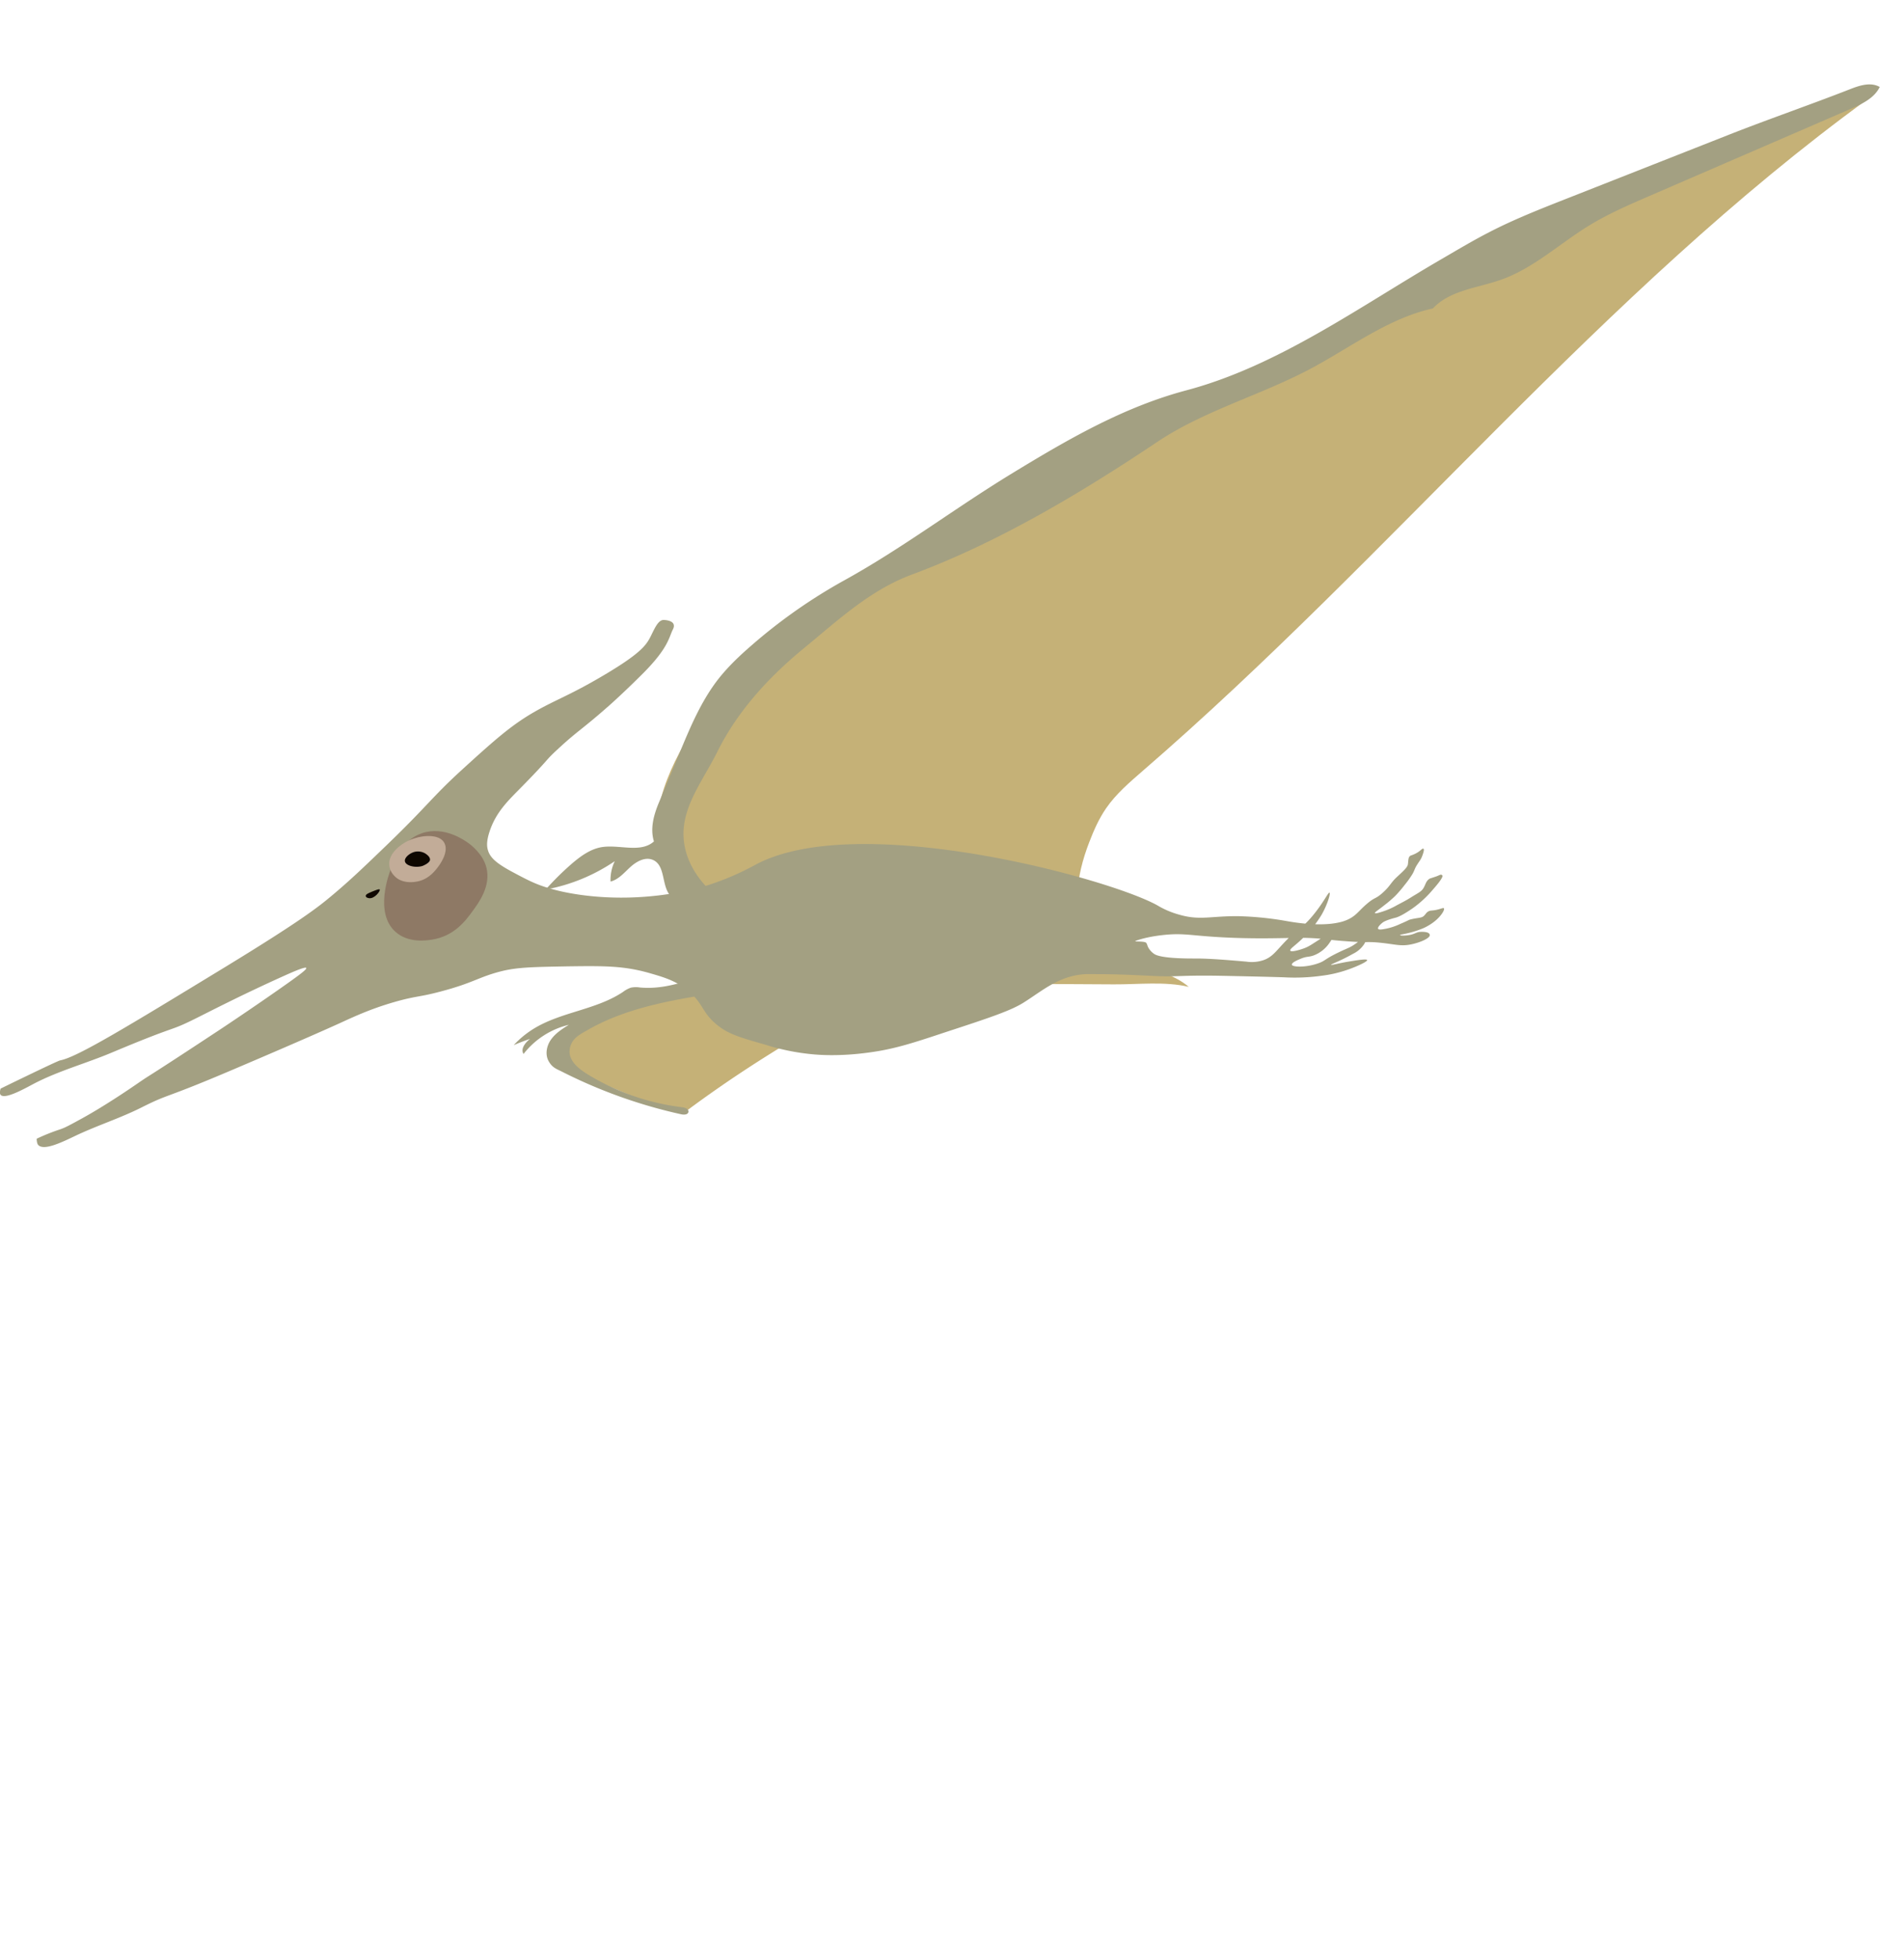 <svg xmlns="http://www.w3.org/2000/svg" viewBox="0 0 1215 1250" id="el_QtWbzcDub"><style>@-webkit-keyframes kf_el__VlL9DwAcg_an_DTB1ahudi{0%{-webkit-transform: translate(773.85px, 589.7px) translate(-773.85px, -589.7px) translate(0px, 40px);transform: translate(773.85px, 589.7px) translate(-773.85px, -589.7px) translate(0px, 40px);}100%{-webkit-transform: translate(773.85px, 589.7px) translate(-773.85px, -589.7px) translate(0px, 40px);transform: translate(773.85px, 589.7px) translate(-773.85px, -589.7px) translate(0px, 40px);}}@keyframes kf_el__VlL9DwAcg_an_DTB1ahudi{0%{-webkit-transform: translate(773.85px, 589.7px) translate(-773.85px, -589.7px) translate(0px, 40px);transform: translate(773.85px, 589.7px) translate(-773.85px, -589.7px) translate(0px, 40px);}100%{-webkit-transform: translate(773.85px, 589.7px) translate(-773.85px, -589.7px) translate(0px, 40px);transform: translate(773.85px, 589.7px) translate(-773.85px, -589.7px) translate(0px, 40px);}}@-webkit-keyframes kf_el__VlL9DwAcg_an_PmrGEAAz_{0%{-webkit-transform: translate(773.85px, 589.7px) rotate(2deg) translate(-773.85px, -589.7px);transform: translate(773.85px, 589.7px) rotate(2deg) translate(-773.85px, -589.7px);}30%{-webkit-transform: translate(773.85px, 589.7px) rotate(8deg) translate(-773.85px, -589.7px);transform: translate(773.85px, 589.7px) rotate(8deg) translate(-773.85px, -589.7px);}68.33%{-webkit-transform: translate(773.85px, 589.7px) rotate(2deg) translate(-773.85px, -589.7px);transform: translate(773.85px, 589.7px) rotate(2deg) translate(-773.85px, -589.7px);}100%{-webkit-transform: translate(773.85px, 589.7px) rotate(8deg) translate(-773.85px, -589.7px);transform: translate(773.85px, 589.7px) rotate(8deg) translate(-773.85px, -589.7px);}}@keyframes kf_el__VlL9DwAcg_an_PmrGEAAz_{0%{-webkit-transform: translate(773.85px, 589.7px) rotate(2deg) translate(-773.85px, -589.7px);transform: translate(773.85px, 589.7px) rotate(2deg) translate(-773.85px, -589.7px);}30%{-webkit-transform: translate(773.85px, 589.7px) rotate(8deg) translate(-773.85px, -589.7px);transform: translate(773.85px, 589.7px) rotate(8deg) translate(-773.85px, -589.7px);}68.33%{-webkit-transform: translate(773.85px, 589.7px) rotate(2deg) translate(-773.85px, -589.7px);transform: translate(773.85px, 589.7px) rotate(2deg) translate(-773.85px, -589.7px);}100%{-webkit-transform: translate(773.85px, 589.7px) rotate(8deg) translate(-773.85px, -589.7px);transform: translate(773.85px, 589.7px) rotate(8deg) translate(-773.85px, -589.7px);}}@-webkit-keyframes kf_el_j8bo00LQ9h_an_Cshkz9Cqy{0%{-webkit-transform: translate(327.8px, 625.071px) rotate(-2deg) translate(-327.8px, -625.071px);transform: translate(327.8px, 625.071px) rotate(-2deg) translate(-327.8px, -625.071px);}30%{-webkit-transform: translate(327.8px, 625.071px) rotate(-8deg) translate(-327.8px, -625.071px);transform: translate(327.8px, 625.071px) rotate(-8deg) translate(-327.8px, -625.071px);}68.33%{-webkit-transform: translate(327.8px, 625.071px) rotate(-2deg) translate(-327.8px, -625.071px);transform: translate(327.8px, 625.071px) rotate(-2deg) translate(-327.8px, -625.071px);}100%{-webkit-transform: translate(327.8px, 625.071px) rotate(-8deg) translate(-327.8px, -625.071px);transform: translate(327.8px, 625.071px) rotate(-8deg) translate(-327.8px, -625.071px);}}@keyframes kf_el_j8bo00LQ9h_an_Cshkz9Cqy{0%{-webkit-transform: translate(327.8px, 625.071px) rotate(-2deg) translate(-327.8px, -625.071px);transform: translate(327.8px, 625.071px) rotate(-2deg) translate(-327.8px, -625.071px);}30%{-webkit-transform: translate(327.8px, 625.071px) rotate(-8deg) translate(-327.8px, -625.071px);transform: translate(327.8px, 625.071px) rotate(-8deg) translate(-327.8px, -625.071px);}68.33%{-webkit-transform: translate(327.8px, 625.071px) rotate(-2deg) translate(-327.8px, -625.071px);transform: translate(327.8px, 625.071px) rotate(-2deg) translate(-327.8px, -625.071px);}100%{-webkit-transform: translate(327.8px, 625.071px) rotate(-8deg) translate(-327.8px, -625.071px);transform: translate(327.8px, 625.071px) rotate(-8deg) translate(-327.8px, -625.071px);}}#el_QtWbzcDub *{-webkit-animation-duration: 2s;animation-duration: 2s;-webkit-animation-iteration-count: 1;animation-iteration-count: 1;-webkit-animation-timing-function: cubic-bezier(0, 0, 1, 1);animation-timing-function: cubic-bezier(0, 0, 1, 1);}#el_NEeXdravAj{fill: #c5b177;}#el_f26Oyn-pyc{fill: #a3a082;}#el_6Ze796n2_X{fill: #c5b177;}#el_sjKaKa5AU9{fill: #a3a082;}#el_rs2YzsRN8_{fill: #a3a082;}#el_SMpddDcnNk{fill: #8e7965;}#el_HSdiYzEOQP{fill: #0e0700;}#el_plusn8iqVm{fill: #c2ac98;}#el_h8azhw4-dy{fill: #0e0700;}#el_j8bo00LQ9h_an_Cshkz9Cqy{-webkit-animation-fill-mode: backwards;animation-fill-mode: backwards;-webkit-transform: translate(327.8px, 625.071px) rotate(-2deg) translate(-327.8px, -625.071px);transform: translate(327.8px, 625.071px) rotate(-2deg) translate(-327.8px, -625.071px);-webkit-animation-name: kf_el_j8bo00LQ9h_an_Cshkz9Cqy;animation-name: kf_el_j8bo00LQ9h_an_Cshkz9Cqy;-webkit-animation-timing-function: cubic-bezier(0, 0, 1, 1);animation-timing-function: cubic-bezier(0, 0, 1, 1);}#el__VlL9DwAcg_an_PmrGEAAz_{-webkit-animation-fill-mode: backwards;animation-fill-mode: backwards;-webkit-transform: translate(773.85px, 589.7px) rotate(2deg) translate(-773.85px, -589.7px);transform: translate(773.85px, 589.7px) rotate(2deg) translate(-773.85px, -589.7px);-webkit-animation-name: kf_el__VlL9DwAcg_an_PmrGEAAz_;animation-name: kf_el__VlL9DwAcg_an_PmrGEAAz_;-webkit-animation-timing-function: cubic-bezier(0, 0, 1, 1);animation-timing-function: cubic-bezier(0, 0, 1, 1);}#el__VlL9DwAcg_an_DTB1ahudi{-webkit-animation-fill-mode: backwards;animation-fill-mode: backwards;-webkit-transform: translate(773.85px, 589.7px) translate(-773.85px, -589.7px) translate(0px, 40px);transform: translate(773.85px, 589.7px) translate(-773.85px, -589.7px) translate(0px, 40px);-webkit-animation-name: kf_el__VlL9DwAcg_an_DTB1ahudi;animation-name: kf_el__VlL9DwAcg_an_DTB1ahudi;-webkit-animation-timing-function: cubic-bezier(0, 0, 1, 1);animation-timing-function: cubic-bezier(0, 0, 1, 1);}</style><defs/><title></title><g id="el_j8bo00LQ9h_an_Cshkz9Cqy" data-animator-group="true" data-animator-type="1"><g id="el_j8bo00LQ9h"><path d="M418.3,639c-20.7,2.4-43.5,6-56.6,22.2a13.7,13.7,0,0,0-3.5,7c-.5,4.1,2.1,7.9,5,10.7,6.5,6.3,15,9.9,23.3,13.4l18.1,7.6c9,3.7,18.2,7.5,27.8,9.3a10.5,10.5,0,0,0,3.5.2,11.3,11.3,0,0,0,4.5-2.3c20.7-15.3,42.2-29.5,64.3-42.8a161.4,161.4,0,0,1-27.7-11,58.1,58.1,0,0,1-14.7-9.8c-3-2.8-.3-8.6-4.3-10C449.1,630.5,427.6,637.9,418.3,639Z" id="el_NEeXdravAj"/><path d="M408.4,630.1a16.2,16.2,0,0,0-5.8.1,17.4,17.4,0,0,0-5,2.7c-17,11.4-39.2,12.7-56.7,23.3a60.8,60.8,0,0,0-13.1,10.7c3.4-1.5,6.9-2.8,10.4-4-3,2.4-6.2,6.4-4.1,9.6A52,52,0,0,1,363,653.9c-4.2,2.6-8.4,5.3-11.3,9.3s-4,9.6-1.6,13.9,5.2,5,8.5,6.7A321.4,321.4,0,0,0,434.7,711c1.8.4,4.3.3,4.6-1.5s-2.1-2.8-4-3a150,150,0,0,1-60.8-21.3c-5.6-3.5-11.7-8.6-11-15.2s5.5-9.4,10.3-12.1c25.5-15,55.5-19.9,84.7-24.5-7.8-6.4-10.7-10.3-20.7-7.3S418.6,631,408.4,630.1Z" id="el_f26Oyn-pyc"/></g></g><g id="el__VlL9DwAcg_an_DTB1ahudi" data-animator-group="true" data-animator-type="0"><g id="el__VlL9DwAcg_an_PmrGEAAz_" data-animator-group="true" data-animator-type="1"><g id="el__VlL9DwAcg"><path d="M758.6,589.7c-17.3-14.6-45.3-12.3-60.8-28.9S687,518.4,695,497.6c2.9-7.6,6.2-15.1,10.8-21.8,6.4-9.3,15-16.6,23.5-24,159.3-137.7,292.7-305.1,463-428.9C1018.2,59.2,875.4,180.8,711.8,250.4c-15.2,6.4-30.6,12.5-45.1,20.4-26,14.2-48.5,34.3-74.9,47.6s-56.1,19.7-81.6,34.8c-28.2,16.8-49.3,43.3-67.1,70.9s-31.9,60.8-20.1,92.4c7.5,20.1,39.3,27.5,56,41-8.4,7-33.7,23.3-42.1,30.3,43.3.3,86.6-.8,130-.5l143.8.8C726.1,588.2,743.6,586.1,758.6,589.7Z" id="el_6Ze796n2_X"/><path d="M439.6,585.5h1.8c19.4,0,37.7-9,55.4-16.7L439,539.3c-4.9-2.4-10.1-5.2-12.8-10-3.7-6.8-2.3-17.2-9.3-20.5-4.9-2.3-10.5.7-14.5,4.3s-7.6,8.1-12.8,9.4a27.6,27.6,0,0,1,2.7-13,115.5,115.5,0,0,1-44.1,18.1,185.8,185.8,0,0,1,16.7-16.5c5.5-4.7,11.6-9.2,18.7-10.5,11.4-2,25.1,4,33.7-3.7-2.5-8.1-.2-16.6,3-24.4l13.2-31.7c6.7-16.2,13.5-32.5,24.1-46.5,6.2-8.1,13.6-15.2,21.3-21.9a341.4,341.4,0,0,1,59.5-41.9c37.2-20.5,70.5-45.9,106.7-68s71.7-42.7,111.8-53.4c58.6-15.5,110.8-53.5,163.2-83.9,10.3-6,20.5-12.1,31.1-17.5,15.8-8.1,32.4-14.6,48.9-21.1l104.1-41c24.7-9.7,51.6-19,76.4-28.7,6.1-2.4,13.2-4.7,18.9-1.4-3.5,7.2-11.4,10.9-18.8,14.1L1052.2,85.2c-12.9,5.6-25.8,11.2-37.8,18.5-18.9,11.5-35.5,27.3-56.3,34.7-15.1,5.4-32.8,6.7-43.7,18.4-28.6,6.3-52.5,24.9-78.3,38.6-31.9,16.9-67.5,26.5-97.5,46.5-48.7,32.6-101.5,64.2-156.4,84.6-27,10-47,28.9-69.3,47.2s-42.2,40-55,65.7c-9.7,19.6-24.5,37.1-21.3,58.7,2.7,18.3,16.8,33.4,33.2,42s35,12.1,53.2,15.5c12.1,2.3,25,5.1,33.1,14.3-20,10.8-42.6,16.4-65.2,18.2A205.1,205.1,0,0,1,439.6,585.5Z" id="el_sjKaKa5AU9"/></g></g></g><g id="el_GoM_PhniWZ"><path d="M423.4,395.6c-3.9,0-6.3,7.1-9,12s-7.5,10.3-27,22c-23.3,14-32.7,16.7-47,25s-24.9,17.7-45,36-21.8,22.8-49,49c-13,12.5-23.4,22.6-36,33-7.8,6.5-19.8,15.8-66,44-63.5,38.7-95.2,58-106,60-2,.4-38,18-38,18s-1,2.9,0,4c2.6,3.1,15-3.8,21-7,15.8-8.3,33.4-13,50-20,43.1-18.1,35.7-13,52-21,10.7-5.3,29.8-15.3,58-28,5.8-2.6,13.4-5.9,14-5s-3.8,4.3-25,19c-17.8,12.3-31,21-31,21-51.1,33.7-41.1,26.5-52,34-2.9,2-19.9,13.7-35,22-7.3,4-10.9,6-14,7a129.5,129.5,0,0,0-15,6s0,3,1,4c3.7,3.9,15.4-1.9,24-6,13.7-6.5,28.3-11.1,42-18,18.3-9.2,13.2-4.9,58-24,50.1-21.3,69-30,69-30,9.8-4.5,20.9-9.6,37-14,11.9-3.2,13.5-2.4,27-6,21.2-5.6,24.1-9.3,39-13,10.3-2.5,20.8-2.6,42-3,22.7-.3,35-.4,51,4,9.8,2.8,17.2,4.9,25,11,10.9,8.7,9.2,14.7,20,23,6.9,5.4,14.6,7.6,30,12a143.5,143.5,0,0,0,29,6c3.8.4,17.4,1.7,37-1,15.8-2.1,27.1-5.7,49-13,27.8-9.1,41.7-13.7,50-19,11.9-7.5,22.4-17,39-18,1.9-.1,5.3,0,12,0,14.1.2,24.2.8,29,1,18.3,1,17.3-.4,44,0,31,.6,42,1,42,1a123.9,123.9,0,0,0,24-1,78.9,78.9,0,0,0,17-4c5.4-1.9,12.3-5,12-6s-7.6.3-12,1c-6.5,1.1-10.9,2.4-11,2s5.9-2.4,14-7a17.6,17.6,0,0,0,7-6c1.5-2.4,2.6-5.5,2-6s-3.1,2.7-8,6c-3.2,2.2-4.4,2.3-10,5-9.4,4.5-8.5,5.4-13,7-8,2.9-16.7,2.5-17,1s4.1-3.2,6-4c3.8-1.5,4.7-.8,8-2a21.3,21.3,0,0,0,10-8c1.6-2.2,3.8-6.1,3-7s-1.4-.1-8,4-7.3,4.8-10,6-9.5,3.2-10,2,2.9-3,8-8a72.9,72.9,0,0,0,12-15c3.7-6.5,5.8-13.6,5-14s-3.8,6.4-11,15-8.6,6.8-19,18c-4.7,5.1-7,8.2-12,10a23.3,23.3,0,0,1-11,1c-10.4-.9-23-2-32-2-3.8,0-22.7.2-27-3a11.7,11.7,0,0,1-3-3c-1.4-1.9-1.1-2.9-2-4s-7-.7-7-1,6.8-2.8,18-4,16.1,0,30,1c20.2,1.5,38.8,1.1,45,1,7.7-.1,12.1-.4,20,0s10.4,1.2,22,2c14.4,1.1,12.7,0,22,1s12.6,2.3,19,1,12.2-4.1,12-6-3.5-2.1-6-2-3.5,1.4-7,2-6,.4-6,0,6.1-.8,14-4c.9-.3,8.8-3.6,13-10,.6-.9,1.4-2.4,1-3s-1.9.4-5,1-3.6.2-5,1-1.6,1.8-3,3-4,1-8,2c-1.7.4-.9.4-7,3a39.1,39.1,0,0,1-9,3c-2.1.4-4.6.9-5,0s1.4-2.8,3-4,5.6-2.4,8-3,5.9-2.5,11-6a69.9,69.9,0,0,0,13-12c1.4-1.6,6.9-7.8,6-9s-1.9.1-5,1l-3,1c-2.4,1.4-2.6,3.6-4,6s-3.4,3.1-8,6c-2.7,1.7-4.8,2.8-9,5a46.9,46.9,0,0,1-9,4c-1.5.5-4.8,1.6-5,1s1.9-1.7,6-5a74.7,74.7,0,0,0,7-6,76.6,76.6,0,0,0,6-7,61.4,61.4,0,0,0,5-7c1.5-2.7,1.2-3.2,3-6s2.1-2.9,3-5c.1-.3,1.8-4.4,1-5s-1.8,1.4-5,3-3.2,1-4,2-.7,3.1-1,5-3,4.3-7,8-4.2,5.7-9,10-4.8,2.6-10,7-6.8,7.5-12,10a26.5,26.5,0,0,1-6,2c-12.5,2.8-29-.1-34-1a203.4,203.4,0,0,0-30-3c-17.8-.2-24.7,2.9-38-1a55.7,55.7,0,0,1-14-6c-31.9-17.6-191-60.5-256-26a170.8,170.8,0,0,1-30,13c-4,1.3-22.3,7-48,8-27.7,1.1-47-3.9-51-5-10.5-2.8-15.7-5.5-26-11s-14.6-9.2-16-14c-.8-2.5-1-5.9,1-12,3.9-11.9,11.3-19.2,19-27,21-21.3,15.3-17.1,25-26,12.5-11.6,14.7-11.8,33-28,0,0,8.8-7.8,21-20,16.3-16.4,16.4-22.9,19-28S425.9,395.6,423.4,395.6Z" id="el_rs2YzsRN8_"/><path d="M269.4,531.6c14.2-4.7,27.1,4.7,29,6s9.8,7.2,12,16c2.9,11.9-4.7,22.1-9,28s-11.7,15.9-26,18c-3.1.5-14.9,2.3-23-5-13.6-12-4.2-37.1-3-40C251.8,548.3,256.7,535.9,269.4,531.6Z" id="el_SMpddDcnNk"/><path d="M242.3,567.6c-.4-.5-2.3.3-4.8,1.3s-4.2,1.8-4.1,2.8,1.1,1.2,2,1.4C239,573.7,242.9,568.4,242.3,567.6Z" id="el_HSdiYzEOQP"/><path d="M258.4,537.6c-1.5.9-10.4,6.2-10,14a10.9,10.9,0,0,0,3,7c4.7,5.4,12.4,4.3,14,4,7.3-1,11.5-6.2,13-8s8.6-10.8,5-17S266.5,532.8,258.4,537.6Z" id="el_plusn8iqVm"/><path d="M258.4,549.6c-.5-2.2,2.8-5.1,6-6a9.2,9.2,0,0,1,7,1c.7.5,3.1,2,3,4s-4.3,3.8-5,4C264.9,553.9,258.9,552.4,258.4,549.6Z" id="el_h8azhw4-dy"/></g></svg>